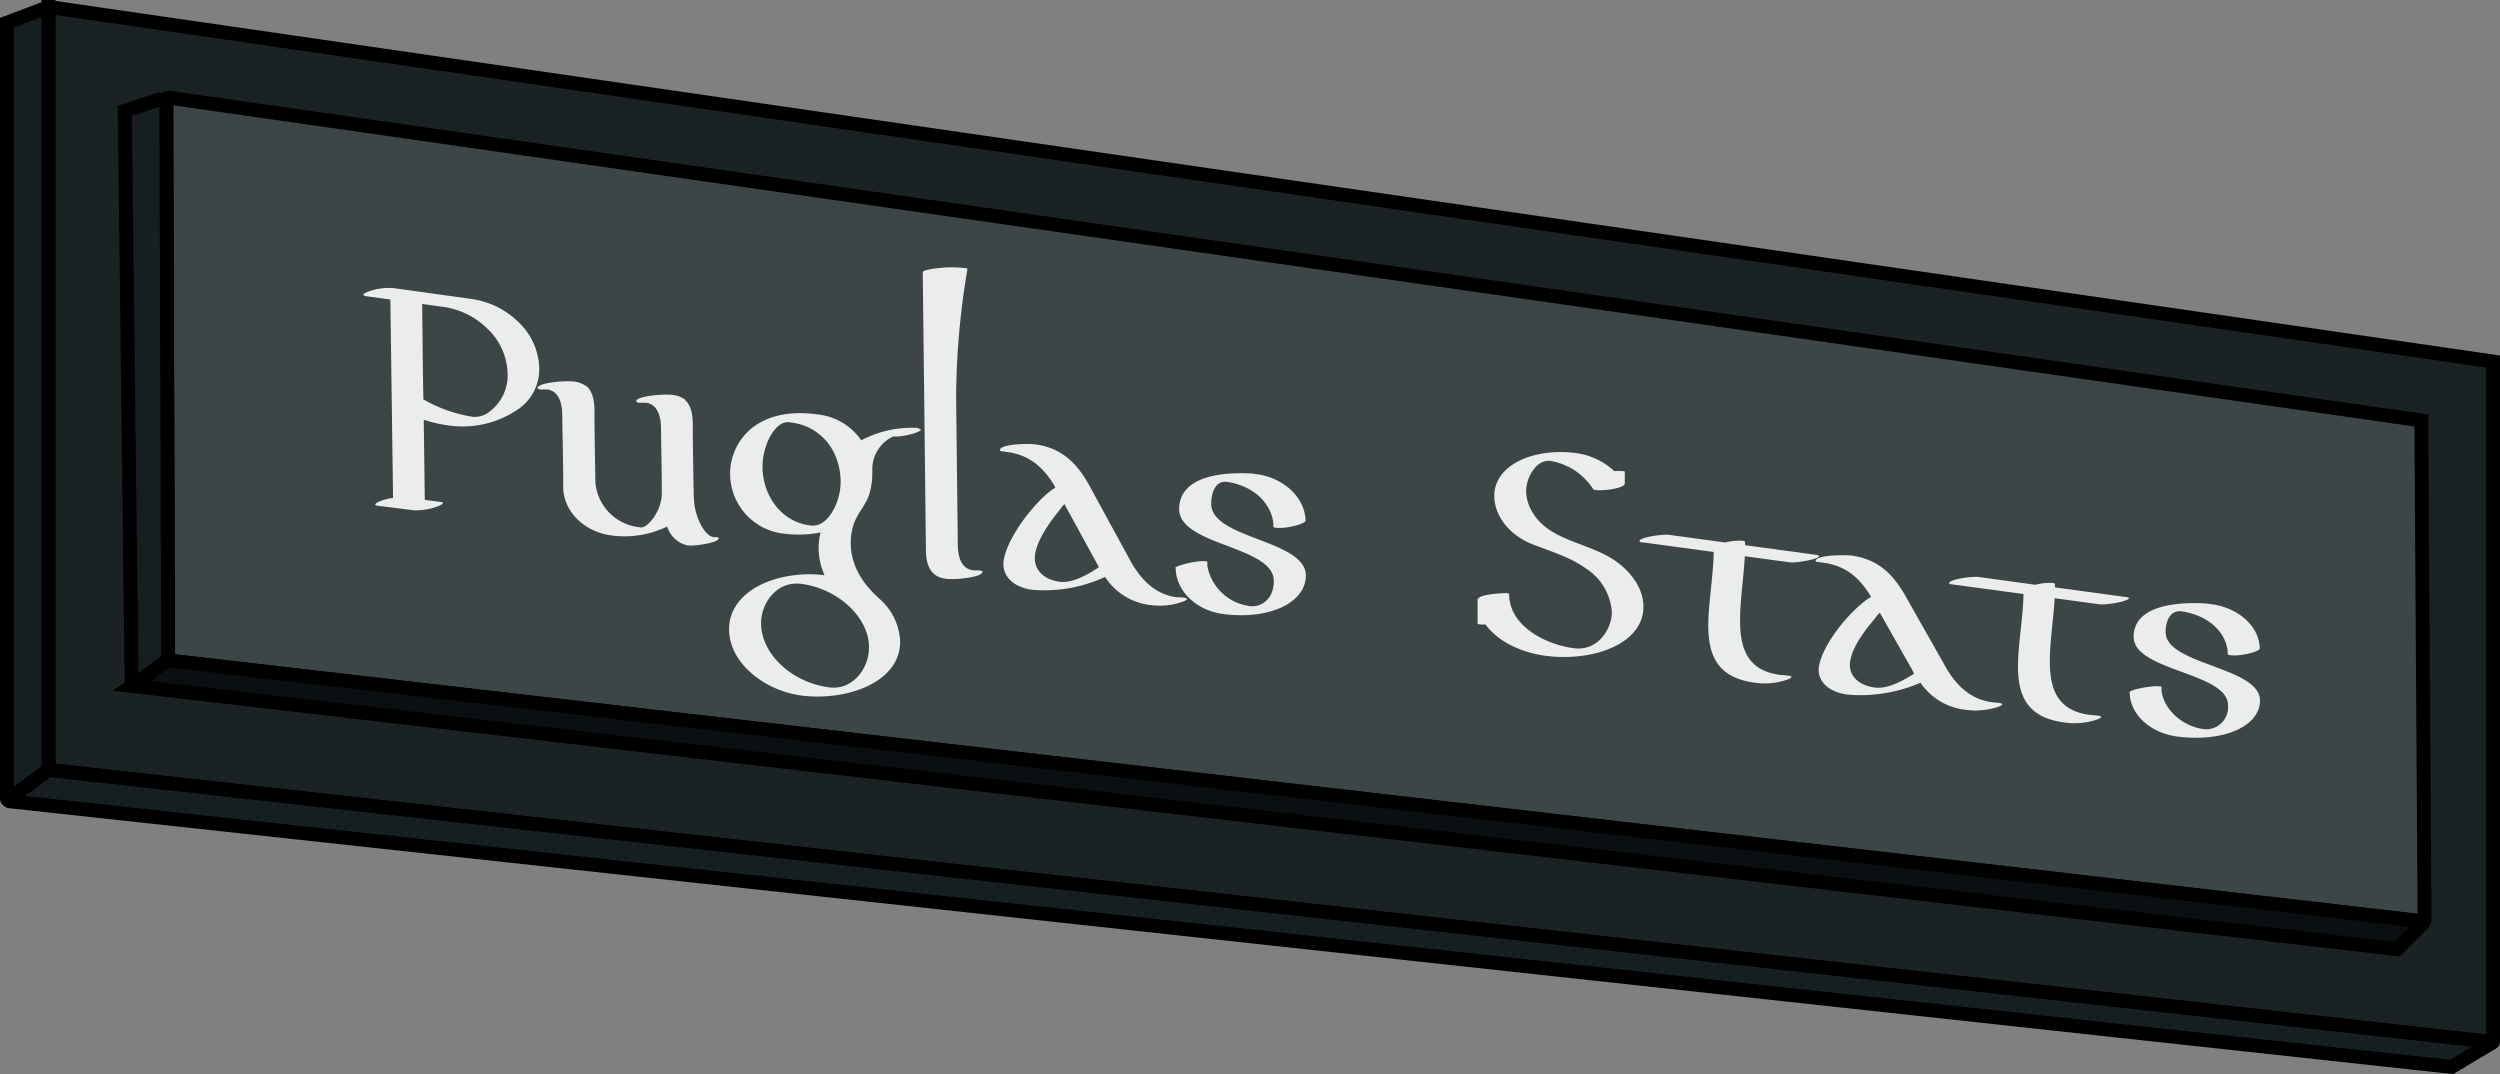 <svg xmlns="http://www.w3.org/2000/svg" viewBox="0 0 360.83 155.06"><rect x="0" y="0" width="360.83" height="155.06" fill="#808080" stroke="none"/><defs><style>.cls-1{fill:#1b2223;}.cls-1,.cls-2,.cls-3,.cls-5{stroke:#000;stroke-miterlimit:10;stroke-width:2px;}.cls-2{fill:#151f21;}.cls-3{fill:#3c4647;}.cls-4{fill:#ebecec;}.cls-5{fill:#0a1011;}</style></defs><g id="Layer_2" data-name="Layer 2"><g id="Layer_18" data-name="Layer 18"><path class="cls-1" d="M7,1V111.12l352.73,39.32a.1.1,0,0,0,.11-.1V52.18L7,1Z"/><path class="cls-2" d="M7,1,1,3.28v112a.15.15,0,0,0,.24.12L7,111.12V1Z"/><path class="cls-2" d="M1.37,115.65,353.84,154l5.74-3.43a.11.11,0,0,0,0-.19L7,111.12,1.3,115.39A.14.14,0,0,0,1.37,115.65Z"/><path class="cls-3" d="M24,14.49l.26,80.83L349.69,133a.22.22,0,0,0,.25-.23l-.47-72.08L24.4,14.1A.39.39,0,0,0,24,14.49Z"/><path class="cls-4" d="M75,46.65a9.52,9.52,0,0,1,2.83,6.42,7,7,0,0,1-2.77,5.8,14.15,14.15,0,0,1-10.67,2.48,18.7,18.7,0,0,1-3.23-.77l.15,11.57,2.26.29c.65.08.39.39-.68.74a9,9,0,0,1-3.17.47L54.54,73c-.7-.09-.38-.44.69-.8a9.52,9.52,0,0,1,1.5-.34l-.39-28.63-3.51-.48c-.7-.1-.37-.47.69-.79a9.19,9.19,0,0,1,3.17-.39L68,43.14A12.16,12.16,0,0,1,75,46.65Zm-13.88,11a20.69,20.69,0,0,0,7.13,2.51,3.39,3.39,0,0,0,2.46-.79,6.55,6.55,0,0,0,2.56-5.45,9.27,9.27,0,0,0-2.77-6.33,11.31,11.31,0,0,0-6.34-3.27l-3.23-.45C61,49.37,61,52.13,61.11,57.64Z"/><path class="cls-4" d="M100.16,71.86c0,2.41,1.42,5.49,2.87,5.67l.32,0c.27,0,.38.09.38.19,0,.58-3.26,1.12-4.5,1A4,4,0,0,1,96.29,76a14.18,14.18,0,0,1-8,1.29c-3.93-.51-6.92-3.42-7-6.87,0-4.19-.08-6.28-.14-10.47,0-2.58-1-3.58-2.14-3.74-.33,0-.81,0-1,0s-.43-.11-.43-.2c0-.78,4-1.11,5.26-.94a3.62,3.62,0,0,1,1.78.68l.06,0c.65.58,1.09,1.61,1.12,3.41,0,4.16.08,6.23.13,10.39a7.1,7.1,0,0,0,6.16,6.52l.43.06c.92.07,3-2.32,3-4.93,0-3.74-.07-5.61-.12-9.35,0-2.56-1-3.56-2.14-3.72-.32,0-.81,0-1,0s-.43-.11-.44-.2c0-.78,4-1.1,5.26-.93a3.79,3.79,0,0,1,1.79.67l0,.06c.65.57,1.1,1.6,1.12,3.39,0,4.13.08,6.2.13,10.34Z"/><path class="cls-4" d="M132.9,62c0,.43-2.73,1.11-4,1a5.21,5.21,0,0,0-3,4.72v.76a10.35,10.35,0,0,1-.45,2.91c-.52,1.55-1.69,2.69-2.21,4.2a8.49,8.49,0,0,0-.45,2.82c0,3.11,1.63,5.77,4.13,8a8.69,8.69,0,0,1,3,6.11c.07,6-7.74,8.66-14.15,7.88-5.16-.63-10.47-4.5-10.54-9.52-.07-5.55,6.83-8.67,13.77-7.87a10,10,0,0,1-.85-3.8,8.68,8.68,0,0,1,.29-2.36,16.65,16.65,0,0,1-5.32.17,8.7,8.7,0,0,1-7.74-8.66c0-4.35,3.54-9.78,12.59-8.55a8.77,8.77,0,0,1,6.34,3.74,15.64,15.64,0,0,1,7.89-1.8l.1,0C132.74,61.87,132.9,61.94,132.9,62Zm-7.48,31.4c0-4.35-4.56-8.47-9.78-9.13-3.56-.45-5.83,2.82-5.79,5.75.05,4.44,4.5,8.49,9.78,9.18C123.1,99.69,125.46,96.4,125.42,93.43ZM114.33,61l-.54-.07c-1.93-.12-3.77,3.33-3.73,6.51,0,3.66,2.35,7.81,6.87,8.4,2.21.29,3.47-2.14,4-3.75a8.81,8.81,0,0,0,.4-2.72,9.75,9.75,0,0,0-.85-3.8A7.88,7.88,0,0,0,114.33,61Z"/><path class="cls-4" d="M141.42,82.35c.27,0,.38.1.38.19,0,.76-3.81,1.18-5.26,1s-2.86-1-2.9-4.09q-.22-20.08-.46-40.16c0-.43,2.79-.65,3.22-.68a18.11,18.11,0,0,1,2.75.07c.32,0,.48.07.48.17A112.65,112.65,0,0,0,138,57.53c.1,8.43.15,12.65.24,21.07,0,1.48.37,3.48,2.2,3.71a1.94,1.94,0,0,0,.54,0Z"/><path class="cls-4" d="M171.31,86.45c0,.14-.27.29-.81.46a9.72,9.72,0,0,1-4.35.43,9,9,0,0,1-6.65-4.07A20.92,20.92,0,0,1,149,85.13c-2.53-.33-4.16-1.77-4.18-3.67,0-2.71,3.4-7.91,6.87-10.67.11-.08.27-.15.64-.43-1.7-3-3.87-4.69-6.84-5.1-1.07-.14-1.18-.16-1.18-.25,0-1,4.34-1,5.21-.86,3.93.54,6.05,3,7.59,5.71,2.39,4.39,3.59,6.58,6,11,1.76,3.2,3.93,5,6.84,5.36C170,86.19,171.3,86.21,171.31,86.45Zm-12.8-4.77-4.88-8.92a5.13,5.13,0,0,0-.69.85c-1.86,2.27-3.61,5-3.58,7,0,1.66,1.27,3.05,3.64,3.36,1.51.19,3.43-.65,5.62-2.11A.45.45,0,0,1,158.51,81.68Z"/><path class="cls-4" d="M184.16,76.17c-.21,0-.37-.09-.38-.19v-.51c-.41-3.24-3.34-5.46-6.68-5.92-1.62-.22-2.3,1.48-2.28,3.22.05,5,13.61,5.14,13.66,10.29v0c0,3.93-5.26,6.42-11.88,5.57-3.77-.48-6.54-3.05-6.89-6.11,0-.23,0-.34-.06-.57s3-1.11,4.29-.94c.21,0,.32,0,.32.13v.57a7.15,7.15,0,0,0,6.14,5.77c1.61.21,3.48-1,3.45-3.67-.05-5-13.6-5.07-13.66-10.3,0-4.48,5.38-5.43,10.44-5.17l.81.11c3.93.54,6.92,3.42,7,6.7C188.41,75.62,185.56,76.36,184.16,76.17Z"/><path class="cls-4" d="M223.78,66.53c-2-.28-3.53,2.41-3.51,4.36a6,6,0,0,0,.78,2.82c2.51,4.55,8.43,4.47,12.44,7.49,2.28,1.73,3.69,4,3.71,6.32.05,5.29-7,8-14,7.15-3.34-.42-6.85-1.89-8.81-4.55a2.63,2.63,0,0,1-.76,0c-.26,0-.37-.09-.37-.18,0-1.34,0-2,0-3.34,0-.93,4.18-1,4.18-1,.22,0,.38.1.38.19,0,4.35,4.91,7.2,9.38,7.77,3.39.44,5.46-2.74,5.44-5.27A8.11,8.11,0,0,0,229,82.12c-2.27-1.68-5.19-2.54-7.72-3.52-3.29-1.28-5.58-4-5.61-7,0-4.58,5.81-7,11.84-6.2A10.06,10.06,0,0,1,233,68a7,7,0,0,1,1.18,0c.22,0,.33,0,.33.14,0,.66,0,1,0,1.65s-3,1.11-4.24.93c-.17,0-.33-.09-.33-.13A9.08,9.08,0,0,0,223.78,66.53Z"/><path class="cls-4" d="M251.49,78.05c.27,0,.38.1.38.19v.45l10.3,1.4c.27,0,.37.1.37.19,0,.41-3.22,1-4.24.88l-6.47-.88c-.13,2.86-.7,6.39-.68,9.31,0,4.12,1.14,7.22,5.82,7.83.33,0,.67.06,1,.08s.6.12.6.21-.27.29-.81.45a9.91,9.91,0,0,1-4.46.38c-5.38-.7-6.7-3.88-6.74-8.14,0-3.39.75-7.4.78-10.73L237,78.27c-.27,0-.37-.1-.37-.19,0-.5,3.16-1,4.24-.89L249,78.3A8,8,0,0,1,251.49,78.05Z"/><path class="cls-4" d="M289,101.64c0,.14-.27.28-.81.44a10.2,10.2,0,0,1-4.35.38,9.05,9.05,0,0,1-6.65-3.92,21.76,21.76,0,0,1-10.53,1.71c-2.53-.32-4.15-1.71-4.17-3.53,0-2.59,3.44-7.55,6.92-10.16.11-.08.27-.15.64-.41-1.69-2.91-3.85-4.52-6.81-4.92-1.08-.14-1.19-.16-1.19-.25,0-.91,4.35-.91,5.21-.79,3.94.54,6,2.86,7.58,5.51l5.94,10.5c1.74,3.07,3.91,4.79,6.82,5.17C287.66,101.38,289,101.42,289,101.64ZM276.17,97l-4.85-8.56a4.92,4.92,0,0,0-.69.81C268.76,91.41,267,94,267,96c0,1.59,1.26,2.93,3.63,3.24,1.51.19,3.44-.6,5.63-2A.42.42,0,0,1,276.17,97Z"/><path class="cls-4" d="M296.21,84.14c.27,0,.38.1.38.19v.45l10.29,1.4c.27,0,.38.09.38.18,0,.4-3.22,1-4.25.86l-6.46-.88c-.14,2.81-.71,6.27-.69,9.15,0,4,1.12,7.1,5.8,7.7.33,0,.67.06,1,.08s.59.12.6.21-.27.28-.81.44a10,10,0,0,1-4.46.36c-5.39-.69-6.7-3.82-6.73-8,0-3.33.76-7.27.79-10.54l-10.34-1.4c-.27,0-.38-.1-.38-.19,0-.5,3.17-1,4.25-.87l8.19,1.12A8,8,0,0,1,296.21,84.14Z"/><path class="cls-4" d="M321.9,94.57c-.22,0-.38-.1-.38-.18V93.9c-.39-3.08-3.31-5.21-6.65-5.66-1.62-.22-2.31,1.38-2.3,3,0,4.73,13.6,5,13.62,9.86v0c0,3.73-5.29,6.06-11.91,5.21-3.77-.49-6.53-2.94-6.87-5.84,0-.22,0-.33-.06-.54,0-.36,3.07-1,4.3-.87.22,0,.33,0,.33.13v.54c.34,2.63,2.94,5.1,6.11,5.51a3.17,3.17,0,0,0,3.48-3.46c0-4.75-13.59-4.9-13.62-9.86,0-4.24,5.41-5.11,10.47-4.82l.81.11c3.93.53,6.9,3.29,6.92,6.39C326.14,94.07,323.3,94.76,321.9,94.57Z"/><path class="cls-2" d="M22.8,14.41,18,16l1,82.56a.23.23,0,0,0,.36.19l4.91-3.46L24,15.24A.87.87,0,0,0,22.8,14.41Z"/><path class="cls-5" d="M19,99,346,137l3.68-3.68a.22.22,0,0,0-.14-.37L24.21,95.32,19,99A0,0,0,0,0,19,99Z"/></g></g></svg>